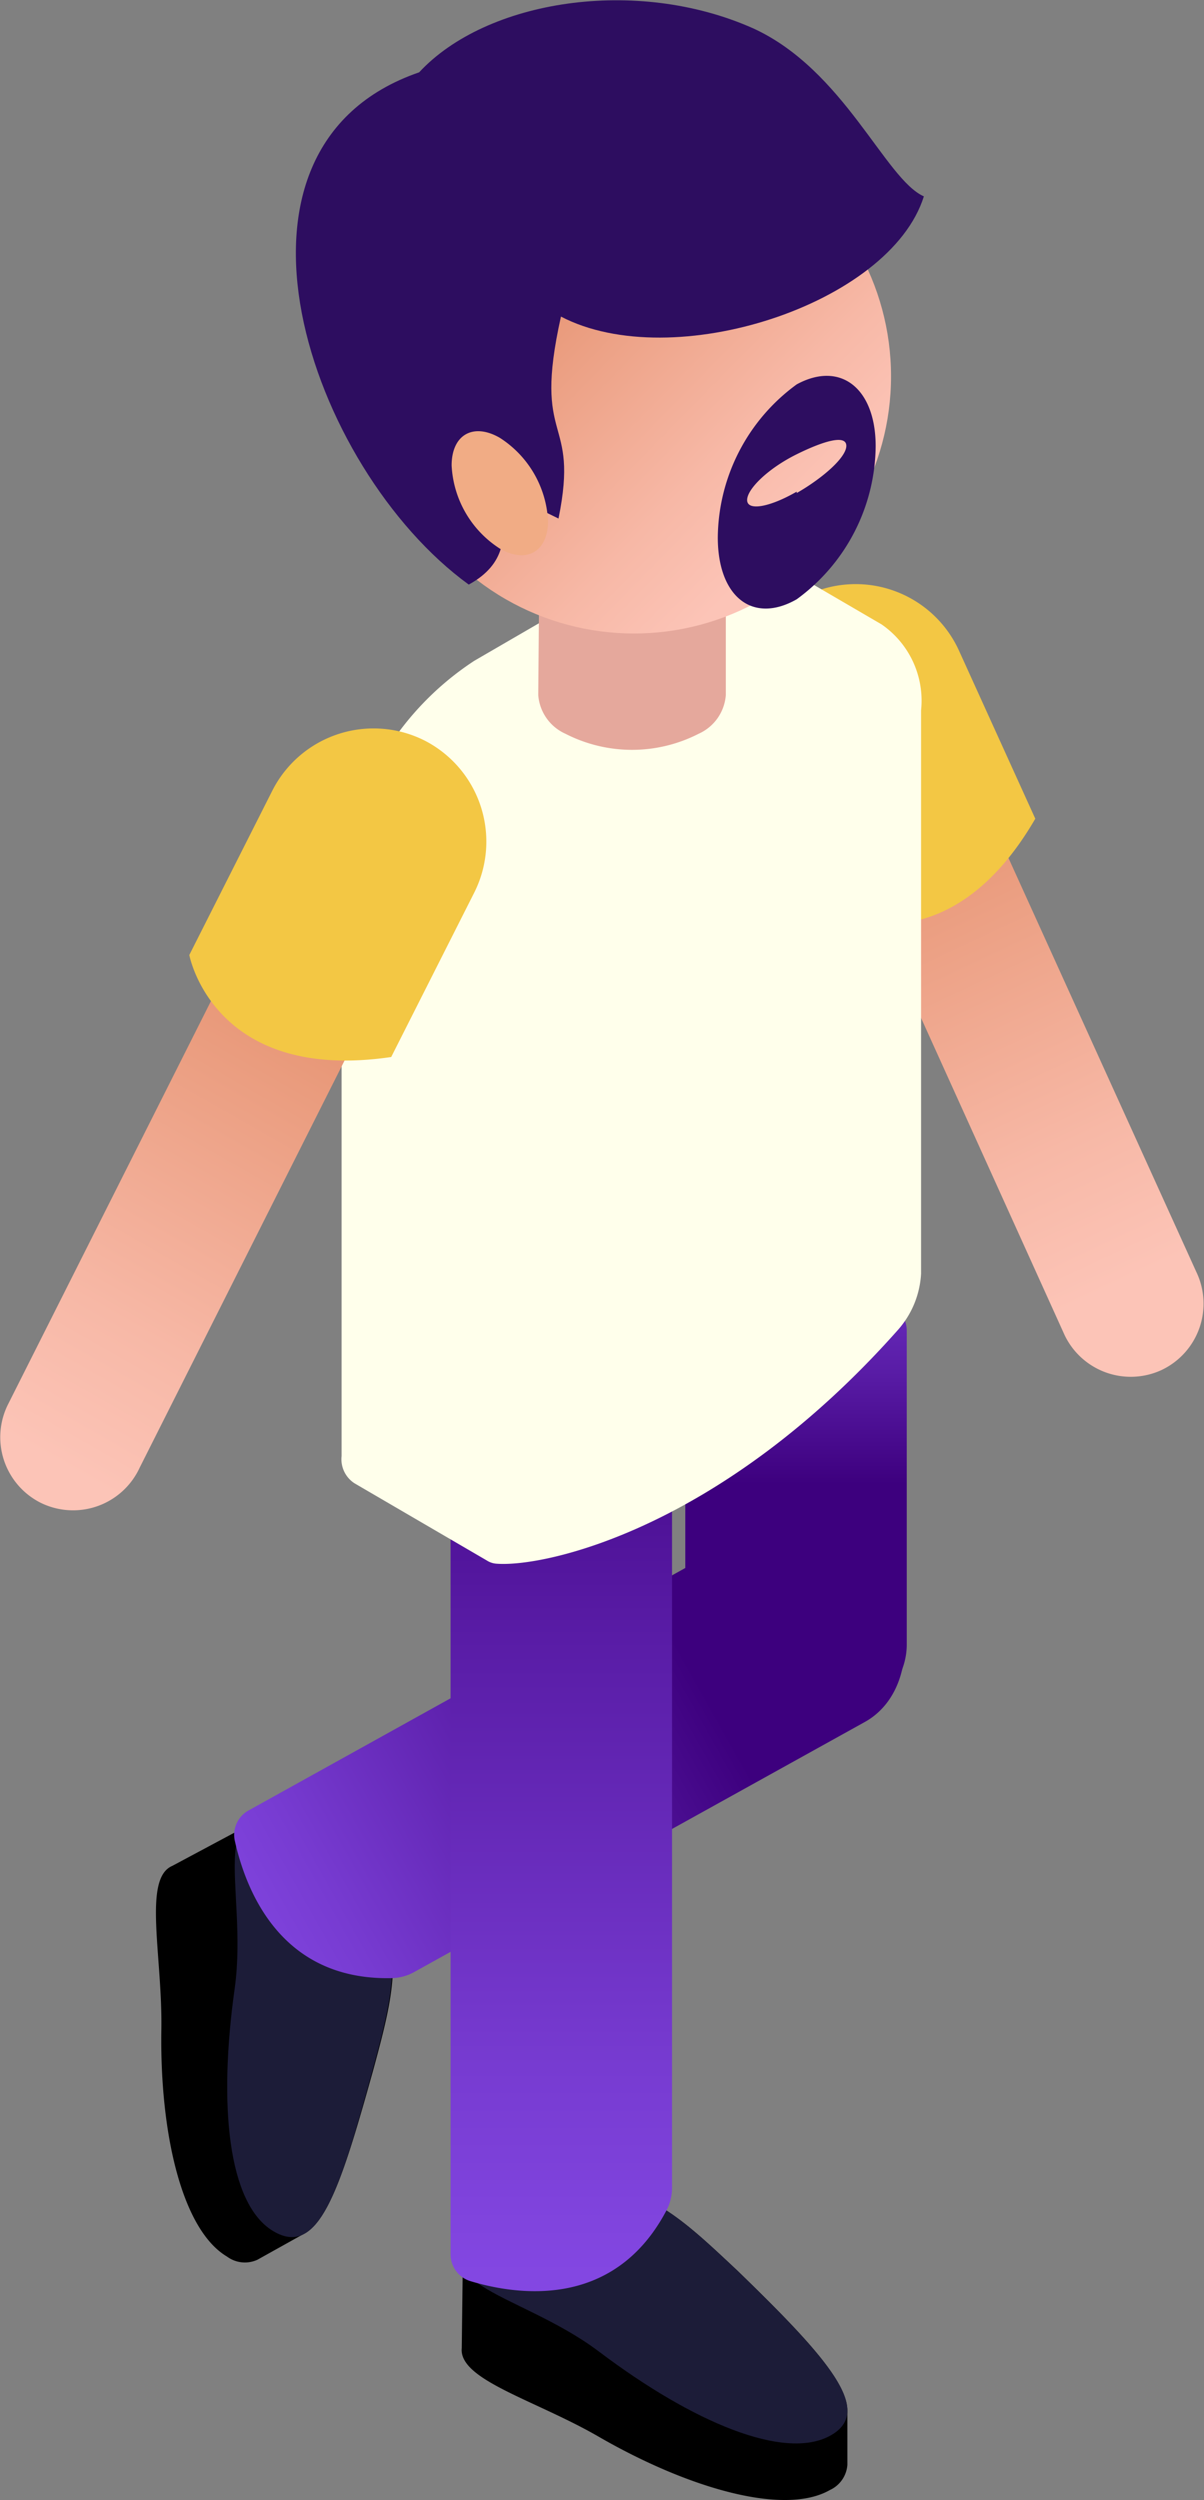 <svg xmlns="http://www.w3.org/2000/svg" xmlns:xlink="http://www.w3.org/1999/xlink" viewBox="0 0 34.47 71.55"><rect x="0" y="0" width="34.47" height="71.55" fill="#808080" stroke="none"/><defs><style>.cls-1{fill:url(#Degradado_sin_nombre_4)}.cls-2{fill:#f3c744}.cls-3{fill:url(#Degradado_sin_nombre_6)}.cls-4{fill:#1c1c38}.cls-5{fill:url(#Degradado_sin_nombre_6-2)}.cls-6{fill:url(#Degradado_sin_nombre_5)}.cls-7{fill:#ffffeb}.cls-8{fill:#e5a89c}.cls-9{fill:url(#Degradado_sin_nombre_4-2)}.cls-10{fill:url(#Degradado_sin_nombre_4-3)}.cls-11,.cls-13{fill:#2d0d60}.cls-11{fill-rule:evenodd}.cls-12{fill:#f1ac85}</style><linearGradient id="Degradado_sin_nombre_4" x1="-160.99" x2="-153.41" y1="37.83" y2="21.69" gradientTransform="matrix(-1, 0, 0, 1, -128.24, 0)" gradientUnits="userSpaceOnUse"><stop offset=".07" stop-color="#fcc4b7"/><stop offset=".31" stop-color="#f7b8a6"/><stop offset=".79" stop-color="#e99a7b"/><stop offset="1" stop-color="#e28c66"/></linearGradient><linearGradient id="Degradado_sin_nombre_6" x1="17.98" x2="17.98" y1="32.41" y2="42.48" gradientTransform="translate(4.83)" gradientUnits="userSpaceOnUse"><stop offset=".07" stop-color="#8347e2"/><stop offset=".27" stop-color="#773bd1"/><stop offset=".68" stop-color="#591ca6"/><stop offset="1" stop-color="#3d007e"/></linearGradient><linearGradient id="Degradado_sin_nombre_6-2" x1="-133.72" x2="-148.3" y1="56.43" y2="48.24" gradientTransform="matrix(-1, 0, 0, 1, -128.24, 0)" xlink:href="#Degradado_sin_nombre_6"/><linearGradient id="Degradado_sin_nombre_5" x1="-144.31" x2="-144.31" y1="67.24" y2="37.3" gradientTransform="matrix(-1, 0, 0, 1, -128.24, 0)" gradientUnits="userSpaceOnUse"><stop offset=".07" stop-color="#8347e2"/><stop offset=".27" stop-color="#773bd1"/><stop offset=".68" stop-color="#591ca6"/><stop offset="1" stop-color="#3d007e"/></linearGradient><linearGradient id="Degradado_sin_nombre_4-2" x1="-128.88" x2="-138.08" y1="42.82" y2="26.68" xlink:href="#Degradado_sin_nombre_4"/><linearGradient id="Degradado_sin_nombre_4-3" x1="-151.54" x2="-142.53" y1="15.83" y2="6.98" xlink:href="#Degradado_sin_nombre_4"/></defs><title>Asset 1</title><g id="Layer_2" data-name="Layer 2"><g id="OBJECTS"><path d="M33.25,39.21h0a2.1,2.1,0,0,1-2.77-1L23.72,23.28a2.1,2.1,0,0,1,1-2.77h0a2.1,2.1,0,0,1,2.77,1l6.76,14.89A2.1,2.1,0,0,1,33.25,39.21Z" class="cls-1"/><path d="M29.64,23.43l-2.18-4.8A3.25,3.25,0,0,0,23.17,17h0a3.25,3.25,0,0,0-1.61,4.29l2.18,4.8S27.05,27.89,29.64,23.43Z" class="cls-2"/><path d="M19.78,39.29a1.37,1.37,0,0,0-.16.63V47c0,1.38,1.39,2.54,3.13,2.56h0c1.74,0,3.19-1.09,3.21-2.47l0-9a.8.8,0,0,0-.55-.77C24.23,36.94,21.36,36.37,19.78,39.29Z" class="cls-3"/><path d="M4.93,53.4c-.84.36-.28,2.55-.31,4.67-.05,2.95.58,5.74,1.88,6.51a.86.86,0,0,0,.87.09l1.31-.73c.76-.37,1.28-2.1,2-4.68.77-2.84,1.24-4.64-1.88-6.51-.89-.54-1.41-.66-1.7-.51Z"/><path d="M10.66,59.27c-.94,3.43-1.54,5.36-2.84,4.58s-1.57-3.62-1.1-6.95c.41-2.92-1.06-6,2.06-4.15S11.43,56.43,10.66,59.27Z" class="cls-4"/><path d="M11.24,56.61a1.37,1.37,0,0,0,.63-.18l12.89-7.15c1.21-.67,1.51-2.47.66-4h0c-.85-1.52-2.53-2.22-3.74-1.55L7.12,51.81a.8.8,0,0,0-.4.86C7,53.92,7.93,56.7,11.24,56.61Z" class="cls-5"/><path d="M13.22,67.2c-.09.91,2.1,1.48,3.93,2.54,2.55,1.47,5.3,2.27,6.61,1.52a.86.86,0,0,0,.5-.72V69c0-.85-1.21-2.14-3.13-4C19,63,17.68,61.7,14.52,63.52c-.9.52-1.26.91-1.27,1.24Z"/><path d="M21.13,65c2.55,2.48,3.94,4,2.63,4.71s-3.92-.38-6.61-2.41c-2.35-1.78-5.78-2-2.63-3.81S19,63,21.13,65Z" class="cls-4"/><path d="M19.09,63.24a1.37,1.37,0,0,0,.15-.63V40.73c0-1.38-1.43-2.51-3.17-2.51h0c-1.74,0-3.17,1.13-3.17,2.51V64.52a.8.8,0,0,0,.56.76C14.68,65.65,17.56,66.17,19.09,63.24Z" class="cls-6"/><path d="M13.94,44.66a.58.58,0,0,0,.27.09c1.4.11,6.44-1,11.48-6.67a2.64,2.64,0,0,0,.68-1.63V20.33a2.65,2.65,0,0,0-1.13-2.46l-3.79-2.21a2.65,2.65,0,0,0-2.7.25l-5.17,3a8.42,8.42,0,0,0-3.8,6.57V41.67a.82.82,0,0,0,.37.78Z" class="cls-7"/><path d="M15.41,19.89A1.32,1.32,0,0,0,16.19,21,4.18,4.18,0,0,0,20,21a1.32,1.32,0,0,0,.78-1.11V16.38A1.32,1.32,0,0,0,20,15.27a4.18,4.18,0,0,0-3.78,0,1.32,1.32,0,0,0-.78,1.11Z" class="cls-8"/><path d="M1.15,43h0a2.1,2.1,0,0,1-.92-2.81L7.6,25.55a2.1,2.1,0,0,1,2.81-.92h0a2.1,2.1,0,0,1,.92,2.81L4,42A2.1,2.1,0,0,1,1.15,43Z" class="cls-9"/><path d="M11.2,30.25l2.38-4.71a3.25,3.25,0,0,0-1.43-4.35h0A3.25,3.25,0,0,0,7.8,22.62L5.42,27.33S6.1,31,11.2,30.25Z" class="cls-2"/><circle cx="18.15" cy="10.77" r="7.36" class="cls-10"/><path d="M12,2.07C5.72,4.23,8.85,13.41,13.42,16.73c2.24-1.22-.48-3.41,2.57-1.89.61-3-.76-2.06.07-5.78,3.2,1.67,9.42-.35,10.39-3.44C25.34,5.13,24.17,2,21.56.81,18.21-.68,13.92,0,12,2.07Z" class="cls-11"/><path d="M15.69,14.91c0,.88-.62,1.23-1.38.79a3,3,0,0,1-1.38-2.38c0-.88.62-1.23,1.38-.79A3,3,0,0,1,15.69,14.91Z" class="cls-12"/><path d="M22.81,11a5.48,5.48,0,0,0-2.26,4.38c0,1.7,1,2.49,2.26,1.77a5.48,5.48,0,0,0,2.26-4.38C25.07,11.11,24.06,10.32,22.81,11Zm0,3.07c-.78.45-1.42.56-1.42.24S22,13.4,22.81,13s1.42-.56,1.42-.24S23.59,13.66,22.81,14.11Z" class="cls-13"/></g></g></svg>